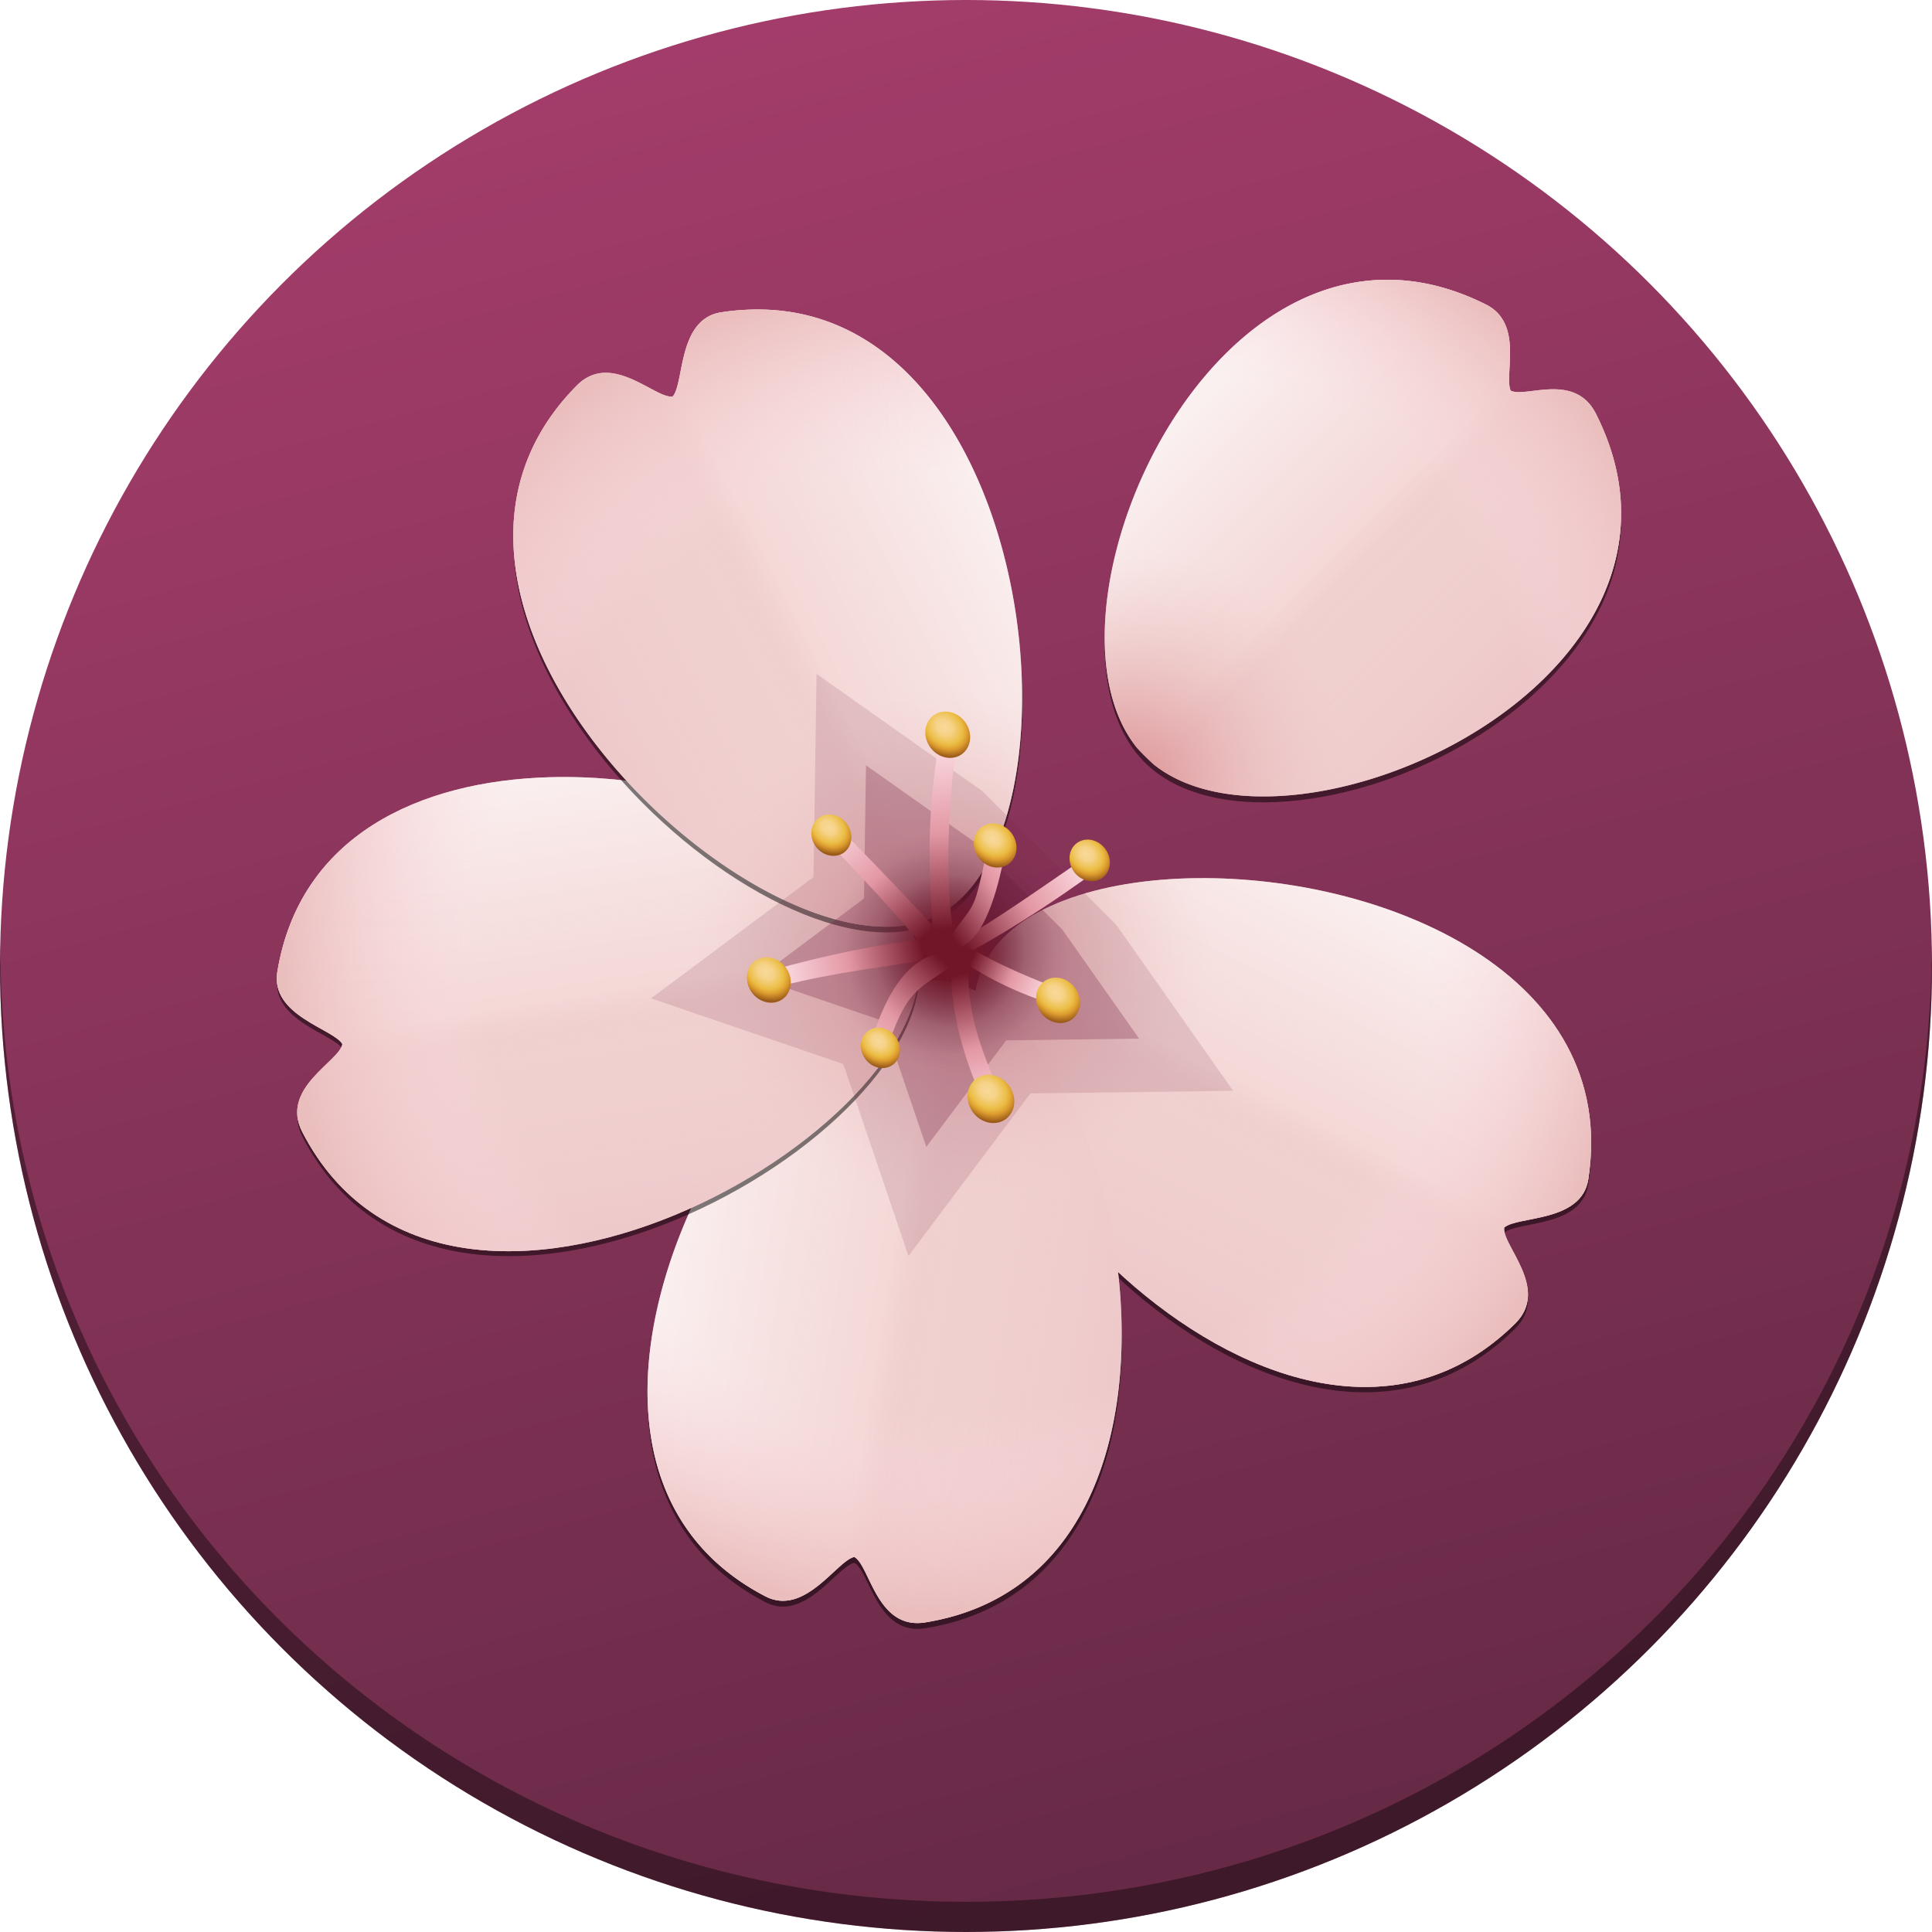 <svg width="256" height="256" xml:space="preserve" xmlns:xlink="http://www.w3.org/1999/xlink" xmlns="http://www.w3.org/2000/svg" xmlns:svg="http://www.w3.org/2000/svg">

    <!-- SPDX-FileCopyrightText: Simon Schneegans <code@simonschneegans.de> -->
    <!-- SPDX-FileCopyrightText: Bingies24 <@bingies24 on Discord, YouTube, and GitHub> -->
    <!-- SPDX-License-Identifier: CC-BY-4.0 -->

<g>
<defs>
<linearGradient id="basea" x1="48.338" x2="78.104" y1="13.229" y2="122.24" gradientTransform="translate(-31.068 -31.068) scale(2.348)" gradientUnits="userSpaceOnUse">
<stop stop-color="#a53d6b" offset="0"/>
<stop stop-color="#652945" offset="1"/>
</linearGradient>
</defs>
<g stroke-linecap="square" stroke-opacity=".29" stroke-width=".56">
<circle cx="128" cy="128" fill="url(#basea)" style="-inkscape-stroke:none;font-variation-settings:normal;paint-order:stroke fill markers" r="128"/>
<path d="M.037 125.24 0 128.002c0 45.73 24.397 87.985 64 110.85 39.569 22.845 88.45 22.835 128 0 39.603-22.865 64-65.12 64-110.85l-.037-2.762c0 70.933-57.46 126.74-127.96 126.76C57.5 251.98.043 196.172.043 125.24z" opacity=".397" style="paint-order:stroke fill markers"/>
</g>
</g>
<g transform="matrix(.702 0 0 .702 36 36)">
<defs>
<linearGradient id="overlayb">
<stop style="stop-color:#edc6c8;stop-opacity:1" offset="0"/>
<stop style="stop-color:#f1d4d4;stop-opacity:.251" offset=".488"/>
<stop style="stop-color:#f8e6e3;stop-opacity:.448" offset=".548"/>
<stop style="stop-color:#fff;stop-opacity:.698" offset="1"/>
</linearGradient>
<linearGradient id="overlaye">
<stop style="stop-color:#d88387;stop-opacity:1" offset="0"/>
<stop style="stop-color:#ecc;stop-opacity:0" offset=".414"/>
<stop style="stop-color:#fcdce2;stop-opacity:0" offset=".718"/>
<stop style="stop-color:#ebbebe;stop-opacity:1" offset="1"/>
</linearGradient>
<linearGradient id="overlayc">
<stop style="stop-color:#711629;stop-opacity:1" offset="0"/>
<stop style="stop-color:#711629;stop-opacity:1" offset=".231"/>
<stop style="stop-color:#531327;stop-opacity:.247" offset=".641"/>
<stop style="stop-color:#451124;stop-opacity:.039" offset=".879"/>
<stop style="stop-color:#431124;stop-opacity:0" offset="1"/>
</linearGradient>
<linearGradient xlink:href="#overlaya" id="overlayx" gradientUnits="userSpaceOnUse" gradientTransform="matrix(2.709 .854 .634 -2.873 -593.215 113.38)" x1="251.207" y1="68.003" x2="255.871" y2="60.004"/>
<linearGradient id="overlaya">
<stop style="stop-color:#711629;stop-opacity:1" offset="0"/>
<stop style="stop-color:#e397a4;stop-opacity:1" offset=".504"/>
<stop style="stop-color:#fddfe5;stop-opacity:1" offset="1"/>
</linearGradient>
<linearGradient xlink:href="#overlaya" id="overlayy" gradientUnits="userSpaceOnUse" gradientTransform="matrix(.004 -2.84 -2.931 .255 329.66 824.11)" x1="251.207" y1="68.003" x2="255.871" y2="60.004"/>
<linearGradient xlink:href="#overlaya" id="overlayz" gradientUnits="userSpaceOnUse" gradientTransform="matrix(-2.807 .431 .701 2.857 781.384 -177.659)" x1="251.207" y1="68.003" x2="255.871" y2="60.004"/>
<linearGradient xlink:href="#overlaya" id="overlayA" gradientUnits="userSpaceOnUse" gradientTransform="matrix(-1.004 2.656 2.833 .794 182.356 -593.6)" x1="251.207" y1="68.003" x2="255.871" y2="60.004"/>
<linearGradient xlink:href="#overlaya" id="overlayB" gradientUnits="userSpaceOnUse" gradientTransform="matrix(.592 2.678 2.868 -.822 -216.572 -486.303)" x1="251.207" y1="68.003" x2="255.871" y2="60.004"/>
<linearGradient xlink:href="#overlaya" id="overlayC" gradientUnits="userSpaceOnUse" gradientTransform="matrix(1.783 -1.77 -.793 -1.851 -261.621 699.92)" x1="251.207" y1="68.003" x2="255.871" y2="60.004"/>
<linearGradient xlink:href="#overlaya" id="overlayD" gradientUnits="userSpaceOnUse" gradientTransform="matrix(-2.292 -1.672 -1.484 3.514 803.795 305.099)" x1="251.207" y1="68.003" x2="255.871" y2="60.004"/>
<linearGradient xlink:href="#overlaya" id="overlayE" gradientUnits="userSpaceOnUse" gradientTransform="matrix(-.409 -2.964 -1.982 .91 366.347 808.642)" x1="251.207" y1="68.003" x2="255.871" y2="60.004"/>
<linearGradient id="overlayd">
<stop style="stop-color:#f9d99a;stop-opacity:1" offset="0"/>
<stop style="stop-color:#f6d389;stop-opacity:1" offset=".253"/>
<stop style="stop-color:#ebbd44;stop-opacity:1" offset=".591"/>
<stop style="stop-color:#dd9c2e;stop-opacity:1" offset=".752"/>
<stop style="stop-color:#9a5a19;stop-opacity:1" offset="1"/>
</linearGradient>
<linearGradient xlink:href="#overlayb" id="overlayh" gradientUnits="userSpaceOnUse" gradientTransform="matrix(21.643 0 0 21.654 -3969.91 2630.314)" x1="179.287" y1="-132.702" x2="182.168" y2="-129.839"/>
<linearGradient xlink:href="#overlayb" id="overlayj" gradientUnits="userSpaceOnUse" gradientTransform="matrix(24.591 0 0 24.603 -4318.32 3017.57)" x1="179.287" y1="-132.702" x2="182.168" y2="-129.839"/>
<linearGradient xlink:href="#overlayb" id="overlaym" gradientUnits="userSpaceOnUse" gradientTransform="matrix(24.591 0 0 24.603 -4431.774 2995.905)" x1="179.287" y1="-132.702" x2="182.168" y2="-129.839"/>
<linearGradient xlink:href="#overlayb" id="overlayp" gradientUnits="userSpaceOnUse" gradientTransform="matrix(24.591 0 0 24.603 -4575.185 3142.051)" x1="179.287" y1="-132.702" x2="182.168" y2="-129.839"/>
<linearGradient xlink:href="#overlayb" id="overlays" gradientUnits="userSpaceOnUse" gradientTransform="matrix(24.591 0 0 24.603 -4469.613 3335.306)" x1="179.287" y1="-132.702" x2="182.168" y2="-129.839"/>
<radialGradient xlink:href="#overlayc" id="overlayw" gradientUnits="userSpaceOnUse" gradientTransform="translate(-105.723 -105.09) scale(3.446)" cx="67.84" cy="67.682" fx="67.84" fy="67.682" r="6.489"/>
<radialGradient xlink:href="#overlayd" id="overlayF" gradientUnits="userSpaceOnUse" gradientTransform="matrix(-2.658 1.255 -1.487 -3.134 888.407 -4.713)" cx="263.976" cy="55.751" fx="263.976" fy="55.751" r="1.604"/>
<radialGradient xlink:href="#overlayd" id="overlayG" gradientUnits="userSpaceOnUse" gradientTransform="matrix(-2.895 1.367 -1.62 -3.415 943.48 4.56)" cx="263.976" cy="55.751" fx="263.976" fy="55.751" r="1.604"/>
<radialGradient xlink:href="#overlayd" id="overlayH" gradientUnits="userSpaceOnUse" gradientTransform="matrix(-2.816 1.33 -1.576 -3.322 919.612 -22.268)" cx="263.976" cy="55.751" fx="263.976" fy="55.751" r="1.604"/>
<radialGradient xlink:href="#overlayd" id="overlayI" gradientUnits="userSpaceOnUse" gradientTransform="matrix(-2.955 1.395 -1.653 -3.485 959.662 -53.181)" cx="263.976" cy="55.751" fx="263.976" fy="55.751" r="1.604"/>
<radialGradient xlink:href="#overlayd" id="overlayJ" gradientUnits="userSpaceOnUse" gradientTransform="matrix(-2.64 1.246 -1.477 -3.114 839.432 -23.079)" cx="263.976" cy="55.751" fx="263.976" fy="55.751" r="1.604"/>
<radialGradient xlink:href="#overlayd" id="overlayK" gradientUnits="userSpaceOnUse" gradientTransform="matrix(-2.892 1.365 -1.618 -3.411 892.932 -15.535)" cx="263.976" cy="55.751" fx="263.976" fy="55.751" r="1.604"/>
<radialGradient xlink:href="#overlayd" id="overlayL" gradientUnits="userSpaceOnUse" gradientTransform="matrix(-2.575 1.216 -1.441 -3.037 814.473 21.924)" cx="263.976" cy="55.751" fx="263.976" fy="55.751" r="1.604"/>
<radialGradient xlink:href="#overlayd" id="overlayM" gradientUnits="userSpaceOnUse" gradientTransform="matrix(-3.078 1.453 -1.722 -3.63 978.814 7.626)" cx="263.976" cy="55.751" fx="263.976" fy="55.751" r="1.604"/>
<radialGradient xlink:href="#overlaye" id="overlayi" gradientUnits="userSpaceOnUse" gradientTransform="matrix(65.973 0 0 64.129 -8387.29 7342.113)" cx="125.522" cy="-117.028" fx="125.522" fy="-117.028" r="1.716"/>
<radialGradient xlink:href="#overlaye" id="overlayk" gradientUnits="userSpaceOnUse" gradientTransform="matrix(74.958 0 0 72.863 -9337.358 8371.13)" cx="125.522" cy="-117.028" fx="125.522" fy="-117.028" r="1.716"/>
<radialGradient xlink:href="#overlaye" id="overlayn" gradientUnits="userSpaceOnUse" gradientTransform="matrix(74.958 0 0 72.863 -9450.813 8349.465)" cx="125.522" cy="-117.028" fx="125.522" fy="-117.028" r="1.716"/>
<radialGradient xlink:href="#overlaye" id="overlayq" gradientUnits="userSpaceOnUse" gradientTransform="matrix(74.958 0 0 72.863 -9594.224 8495.61)" cx="125.522" cy="-117.028" fx="125.522" fy="-117.028" r="1.716"/>
<radialGradient xlink:href="#overlaye" id="overlayt" gradientUnits="userSpaceOnUse" gradientTransform="matrix(74.958 0 0 72.863 -9488.651 8688.865)" cx="125.522" cy="-117.028" fx="125.522" fy="-117.028" r="1.716"/>
<filter style="color-interpolation-filters:sRGB" id="overlayu" x="-.14" y="-.137" width="1.279" height="1.275">
<feGaussianBlur stdDeviation="3.367"/>
</filter>
<filter style="color-interpolation-filters:sRGB" id="overlayv" x="-.163" y="-.161" width="1.327" height="1.321">
<feGaussianBlur stdDeviation="3.937"/>
</filter>
<filter style="color-interpolation-filters:sRGB" id="overlayg" x="-.043" y="-.043" width="1.087" height="1.087">
<feGaussianBlur stdDeviation=".086"/>
</filter>
<filter style="color-interpolation-filters:sRGB" id="overlayf" x="-.036" y="-.043" width="1.071" height="1.087">
<feGaussianBlur stdDeviation=".086"/>
</filter>
<filter style="color-interpolation-filters:sRGB" id="overlayl" x="-.046" y="-.034" width="1.093" height="1.069">
<feGaussianBlur stdDeviation=".086"/>
</filter>
<filter style="color-interpolation-filters:sRGB" id="overlayo" x="-.034" y="-.046" width="1.069" height="1.093">
<feGaussianBlur stdDeviation=".086"/>
</filter>
<filter style="color-interpolation-filters:sRGB" id="overlayr" x="-.043" y="-.036" width="1.087" height="1.071">
<feGaussianBlur stdDeviation=".086"/>
</filter>
</defs>
<path style="font-variation-settings:normal;display:inline;mix-blend-mode:normal;vector-effect:none;fill:#000;fill-opacity:.503;stroke-width:.016px;stroke-linecap:butt;stroke-linejoin:miter;stroke-miterlimit:4;stroke-dasharray:none;stroke-dashoffset:0;stroke-opacity:1;-inkscape-stroke:none;paint-order:stroke fill markers;filter:url(#overlayf);stop-color:#000" d="M6.644 6.55c.77-1.51 6.113-.903 5.666 2.026-.063.41-.667.345-.79.455-.025.163.432.575.103.9C9.51 12.025 5.876 8.06 6.644 6.55Z" transform="translate(.96 -.219) scale(20.111)"/>
<path style="font-variation-settings:normal;display:inline;mix-blend-mode:normal;vector-effect:none;fill:#000;fill-opacity:.503;stroke-width:.015px;stroke-linecap:butt;stroke-linejoin:miter;stroke-miterlimit:4;stroke-dasharray:none;stroke-dashoffset:0;stroke-opacity:1;-inkscape-stroke:none;paint-order:stroke fill markers;filter:url(#overlayg);stop-color:#000" d="M8.045 4.708C6.858 3.52 8.703-.71 11.192.543c.349.176.114.697.177.84.14.07.64-.22.836.169 1.256 2.498-2.973 4.343-4.16 3.156z" transform="translate(-.037 -3.836) scale(20.486)"/>
<path style="font-variation-settings:normal;vector-effect:none;fill:#f0cece;fill-opacity:1;stroke-width:.272px;stroke-linecap:butt;stroke-linejoin:miter;stroke-miterlimit:4;stroke-dasharray:none;stroke-dashoffset:0;stroke-opacity:1;-inkscape-stroke:none;paint-order:stroke fill markers;stop-color:#000" d="M-10.41-211.39c1.935 40.167-62.789 63.884-86.568 44.493a52.611 52.637 0 0 1-3.314-3.315c-22.223-27.234 11.656-108.326 62.834-81.325 8.156 4.302 3.544 13.406 5.096 16.304 2.973 1.4 12.575-2.062 16.476 5.228 3.48 6.502 5.192 12.734 5.475 18.615z" transform="matrix(.035 -.999 -.999 .042 0 0)"/>
<path style="font-variation-settings:normal;vector-effect:none;fill:url(#overlayh);stroke-width:.272px;stroke-linecap:butt;stroke-linejoin:miter;stroke-miterlimit:4;stroke-dasharray:none;stroke-dashoffset:0;stroke-opacity:1;-inkscape-stroke:none;paint-order:stroke fill markers;stop-color:#000" d="M-10.41-211.39c1.935 40.167-62.789 63.884-86.568 44.493a52.611 52.637 0 0 1-3.314-3.315c-22.223-27.234 11.656-108.326 62.834-81.325 8.156 4.302 3.544 13.406 5.096 16.304 2.973 1.4 12.575-2.062 16.476 5.228 3.48 6.502 5.192 12.734 5.475 18.615z" transform="matrix(.035 -.999 -.999 .042 0 0)"/>
<path style="font-variation-settings:normal;vector-effect:none;fill:url(#overlayi);fill-opacity:1;stroke-width:.272px;stroke-linecap:butt;stroke-linejoin:miter;stroke-miterlimit:4;stroke-dasharray:none;stroke-dashoffset:0;stroke-opacity:1;-inkscape-stroke:none;paint-order:stroke fill markers;stop-color:#000" d="M-10.41-211.39c1.935 40.167-62.789 63.884-86.568 44.493a52.611 52.637 0 0 1-3.314-3.315c-22.223-27.234 11.656-108.326 62.834-81.325 8.156 4.302 3.544 13.406 5.096 16.304 2.973 1.4 12.575-2.062 16.476 5.228 3.48 6.502 5.192 12.734 5.475 18.615z" transform="matrix(.035 -.999 -.999 .042 0 0)"/>
<path style="font-variation-settings:normal;vector-effect:none;fill:#f0cece;fill-opacity:1;stroke-width:.309px;stroke-linecap:butt;stroke-linejoin:miter;stroke-miterlimit:4;stroke-dasharray:none;stroke-dashoffset:0;stroke-opacity:1;-inkscape-stroke:none;paint-order:stroke fill markers;stop-color:#000" d="M124.17-158.611c-17.55 4.935-34.657 4.194-43.303-4.401-25.152-25.006 15.674-122.072 70.326-93.239 8.514 4.492 2.763 15.007 4.384 18.032 3.104 1.461 14.064-3.165 18.136 4.446 19.07 35.634-16.042 65.741-49.544 75.162z" transform="matrix(.961 -.275 -.349 -.937 0 0)"/>
<path style="font-variation-settings:normal;vector-effect:none;fill:url(#overlayj);stroke-width:.309px;stroke-linecap:butt;stroke-linejoin:miter;stroke-miterlimit:4;stroke-dasharray:none;stroke-dashoffset:0;stroke-opacity:1;-inkscape-stroke:none;paint-order:stroke fill markers;stop-color:#000" d="M124.17-158.611c-17.55 4.935-34.657 4.194-43.303-4.401-25.152-25.006 15.674-122.072 70.326-93.239 8.514 4.492 2.763 15.007 4.384 18.032 3.104 1.461 14.064-3.165 18.136 4.446 19.07 35.634-16.042 65.741-49.544 75.162z" transform="matrix(.961 -.275 -.349 -.937 0 0)"/>
<path style="font-variation-settings:normal;vector-effect:none;fill:url(#overlayk);fill-opacity:1;stroke-width:.309px;stroke-linecap:butt;stroke-linejoin:miter;stroke-miterlimit:4;stroke-dasharray:none;stroke-dashoffset:0;stroke-opacity:1;-inkscape-stroke:none;paint-order:stroke fill markers;stop-color:#000" d="M124.17-158.611c-17.55 4.935-34.657 4.194-43.303-4.401-25.152-25.006 15.674-122.072 70.326-93.239 8.514 4.492 2.763 15.007 4.384 18.032 3.104 1.461 14.064-3.165 18.136 4.446 19.07 35.634-16.042 65.741-49.544 75.162z" transform="matrix(.961 -.275 -.349 -.937 0 0)"/>
<path style="font-variation-settings:normal;display:inline;mix-blend-mode:normal;vector-effect:none;fill:#000;fill-opacity:.503;stroke-width:.016px;stroke-linecap:butt;stroke-linejoin:miter;stroke-miterlimit:4;stroke-dasharray:none;stroke-dashoffset:0;stroke-opacity:1;-inkscape-stroke:none;paint-order:stroke fill markers;filter:url(#overlayl);stop-color:#000" d="M6.292 6.729c-1.672-.27-4.334 4.403-1.705 5.77.368.19.672-.336.833-.37.147.076.21.688.667.614 2.935-.471 1.878-5.745.205-6.014z" transform="translate(.96 -.219) scale(20.111)"/>
<path style="font-variation-settings:normal;vector-effect:none;fill:#f0cece;fill-opacity:1;stroke-width:.309px;stroke-linecap:butt;stroke-linejoin:miter;stroke-miterlimit:4;stroke-dasharray:none;stroke-dashoffset:0;stroke-opacity:1;-inkscape-stroke:none;paint-order:stroke fill markers;stop-color:#000" d="M-30.026-182.526c28.514 20.25 118.435-20.308 90.285-72.911-4.072-7.61-15.033-2.986-18.137-4.446-1.62-3.026 4.133-13.54-4.381-18.032-54.652-28.834-95.48 68.232-70.328 93.238a20.27 20.27 0 0 0 2.56 2.15z" transform="matrix(-.789 .614 -.551 -.834 0 0)"/>
<path style="font-variation-settings:normal;vector-effect:none;fill:url(#overlaym);stroke-width:.309px;stroke-linecap:butt;stroke-linejoin:miter;stroke-miterlimit:4;stroke-dasharray:none;stroke-dashoffset:0;stroke-opacity:1;-inkscape-stroke:none;paint-order:stroke fill markers;stop-color:#000" d="M-30.026-182.526c28.514 20.25 118.435-20.308 90.285-72.911-4.072-7.61-15.033-2.986-18.137-4.446-1.62-3.026 4.133-13.54-4.381-18.032-54.652-28.834-95.48 68.232-70.328 93.238a20.27 20.27 0 0 0 2.56 2.15z" transform="matrix(-.789 .614 -.551 -.834 0 0)"/>
<path style="font-variation-settings:normal;vector-effect:none;fill:url(#overlayn);fill-opacity:1;stroke-width:.309px;stroke-linecap:butt;stroke-linejoin:miter;stroke-miterlimit:4;stroke-dasharray:none;stroke-dashoffset:0;stroke-opacity:1;-inkscape-stroke:none;paint-order:stroke fill markers;stop-color:#000" d="M-30.026-182.526c28.514 20.25 118.435-20.308 90.285-72.911-4.072-7.61-15.033-2.986-18.137-4.446-1.62-3.026 4.133-13.54-4.381-18.032-54.652-28.834-95.48 68.232-70.328 93.238a20.27 20.27 0 0 0 2.56 2.15z" transform="matrix(-.789 .614 -.551 -.834 0 0)"/>
<path style="font-variation-settings:normal;display:inline;mix-blend-mode:normal;vector-effect:none;fill:#000;fill-opacity:.503;stroke-width:.016px;stroke-linecap:butt;stroke-linejoin:miter;stroke-miterlimit:4;stroke-dasharray:none;stroke-dashoffset:0;stroke-opacity:1;-inkscape-stroke:none;paint-order:stroke fill markers;filter:url(#overlayo);stop-color:#000" d="M6.021 6.451C5.756 4.778.486 3.707.008 6.631c-.067.41.527.533.61.676-.026.163-.588.413-.376.825 1.364 2.642 6.045-.007 5.78-1.68Z" transform="translate(.96 -.219) scale(20.111)"/>
<path style="font-variation-settings:normal;vector-effect:none;fill:#f0cece;fill-opacity:1;stroke-width:.309px;stroke-linecap:butt;stroke-linejoin:miter;stroke-miterlimit:4;stroke-dasharray:none;stroke-dashoffset:0;stroke-opacity:1;-inkscape-stroke:none;paint-order:stroke fill markers;stop-color:#000" d="M-100.725-49.885c18.918-14.352 30.286-35.65 17.573-59.406-4.073-7.61-15.033-2.985-18.138-4.446-1.62-3.025 4.131-13.54-4.383-18.032-54.652-28.833-95.478 68.23-70.326 93.237 14.148 14.065 50.951 7.099 75.274-11.353z" transform="matrix(-.829 -.559 .621 -.784 0 0)"/>
<path style="font-variation-settings:normal;vector-effect:none;fill:url(#overlayp);stroke-width:.309px;stroke-linecap:butt;stroke-linejoin:miter;stroke-miterlimit:4;stroke-dasharray:none;stroke-dashoffset:0;stroke-opacity:1;-inkscape-stroke:none;paint-order:stroke fill markers;stop-color:#000" d="M-100.725-49.885c18.918-14.352 30.286-35.65 17.573-59.406-4.073-7.61-15.033-2.985-18.138-4.446-1.62-3.025 4.131-13.54-4.383-18.032-54.652-28.833-95.478 68.23-70.326 93.237 14.148 14.065 50.951 7.099 75.274-11.353z" transform="matrix(-.829 -.559 .621 -.784 0 0)"/>
<path style="font-variation-settings:normal;vector-effect:none;fill:url(#overlayq);fill-opacity:1;stroke-width:.309px;stroke-linecap:butt;stroke-linejoin:miter;stroke-miterlimit:4;stroke-dasharray:none;stroke-dashoffset:0;stroke-opacity:1;-inkscape-stroke:none;paint-order:stroke fill markers;stop-color:#000" d="M-100.725-49.885c18.918-14.352 30.286-35.65 17.573-59.406-4.073-7.61-15.033-2.985-18.138-4.446-1.62-3.025 4.131-13.54-4.383-18.032-54.652-28.833-95.478 68.23-70.326 93.237 14.148 14.065 50.951 7.099 75.274-11.353z" transform="matrix(-.829 -.559 .621 -.784 0 0)"/>
<path style="font-variation-settings:normal;display:inline;mix-blend-mode:normal;vector-effect:none;fill:#000;fill-opacity:.503;stroke-width:.016px;stroke-linecap:butt;stroke-linejoin:miter;stroke-miterlimit:4;stroke-dasharray:none;stroke-dashoffset:0;stroke-opacity:1;-inkscape-stroke:none;paint-order:stroke fill markers;filter:url(#overlayr);stop-color:#000" d="M6.201 6.107c1.51-.77.9-6.113-2.028-5.664-.41.062-.345.667-.456.79-.163.025-.574-.432-.9-.103C.726 3.243 4.692 6.876 6.2 6.107z" transform="translate(.96 -.219) scale(20.111)"/>
<path style="font-variation-settings:normal;vector-effect:none;fill:#f0cece;fill-opacity:1;stroke-width:.309px;stroke-linecap:butt;stroke-linejoin:miter;stroke-miterlimit:4;stroke-dasharray:none;stroke-dashoffset:0;stroke-opacity:1;-inkscape-stroke:none;paint-order:stroke fill markers;stop-color:#000" d="M25.698 91.51a48.757 48.757 0 0 0-3.276-7.547C18.35 76.353 7.39 80.98 4.284 79.52c-1.62-3.026 4.131-13.542-4.383-18.033-54.652-28.834-95.48 68.231-70.328 93.237 23.973 23.833 112.992-12.718 96.125-63.213z" transform="matrix(.275 -.961 .937 .348 0 0)"/>
<path style="font-variation-settings:normal;vector-effect:none;fill:url(#overlays);stroke-width:.309px;stroke-linecap:butt;stroke-linejoin:miter;stroke-miterlimit:4;stroke-dasharray:none;stroke-dashoffset:0;stroke-opacity:1;-inkscape-stroke:none;paint-order:stroke fill markers;stop-color:#000" d="M25.698 91.51a48.757 48.757 0 0 0-3.276-7.547C18.35 76.353 7.39 80.98 4.284 79.52c-1.62-3.026 4.131-13.542-4.383-18.033-54.652-28.834-95.48 68.231-70.328 93.237 23.973 23.833 112.992-12.718 96.125-63.213z" transform="matrix(.275 -.961 .937 .348 0 0)"/>
<path style="font-variation-settings:normal;vector-effect:none;fill:url(#overlayt);fill-opacity:1;stroke-width:.309px;stroke-linecap:butt;stroke-linejoin:miter;stroke-miterlimit:4;stroke-dasharray:none;stroke-dashoffset:0;stroke-opacity:1;-inkscape-stroke:none;paint-order:stroke fill markers;stop-color:#000" d="M25.698 91.51a48.757 48.757 0 0 0-3.276-7.547C18.35 76.353 7.39 80.98 4.284 79.52c-1.62-3.026 4.131-13.542-4.383-18.033-54.652-28.834-95.48 68.231-70.328 93.237 23.973 23.833 112.992-12.718 96.125-63.213z" transform="matrix(.275 -.961 .937 .348 0 0)"/>
<path style="display:inline;opacity:.378;fill:#6f1c3b;stroke-width:.265;filter:url(#overlayu)" transform="matrix(1.878 -.1 .1 1.878 228.774 41.864)" d="m-28.304 58.528-20.332-.819-13.083 15.646-5.505-19.59-18.923-7.608 16.93-11.288 1.389-20.349 15.967 12.614 12.72 14.116z"/>
<path style="display:inline;opacity:.521;mix-blend-mode:normal;fill:#6f1c3b;stroke-width:.265;filter:url(#overlayv)" transform="rotate(-3.052 1426.942 -3619.504) scale(1.233)" d="m-28.304 58.528-20.332-.819-13.083 15.646-5.505-19.59-18.923-7.608 16.93-11.288 1.389-20.349 15.967 12.614 12.72 14.116z"/>
<circle style="display:inline;fill:url(#overlayw);stroke-width:.971" cx="128.058" cy="128.149" r="22.362"/>
<path style="display:inline;fill:url(#overlayx);fill-opacity:1;stroke:none;stroke-width:.763px;stroke-linecap:butt;stroke-linejoin:miter;stroke-opacity:1" d="m135.793 159.802 3.18-1.044c-4.797-11.429-7.504-17.1-7.527-27.465-.606-2.923-3.46-1.73-3.164.19.08 1.852-.703 11.639 7.51 28.318z"/>
<path style="display:inline;fill:url(#overlayy);stroke:none;stroke-width:.763px;stroke-linecap:butt;stroke-linejoin:miter;stroke-opacity:1" d="m154.982 113.545-1.787-2.698c-10.235 7.034-15.722 10.91-24.108 15.918-2.608 1.453-.324 3.274 1.42 2.418 1.631-1.118 10.415-5.415 24.475-15.638z"/>
<path style="display:inline;fill:url(#overlayz);stroke:none;stroke-width:.763px;stroke-linecap:butt;stroke-linejoin:miter;stroke-opacity:1" d="m106.278 104.162-2.642 1.98c8.522 9.035 13.193 13.862 19.429 21.38 1.835 2.355 4.232-.936 3.118-2.529-1.355-1.44-7.645-8.506-19.905-20.83z"/>
<path style="display:inline;fill:url(#overlayA);stroke:none;stroke-width:.763px;stroke-linecap:butt;stroke-linejoin:miter;stroke-opacity:1" d="m95.094 131.655.394 3.304c12.057-2.978 19.358-3.521 28.971-5.255 2.953-.44 1.265-4.146-.669-3.96-1.92.473-11.936 1.295-28.696 5.91z"/>
<path style="display:inline;fill:url(#overlayB);stroke:none;stroke-width:.756px;stroke-linecap:butt;stroke-linejoin:miter;stroke-opacity:1" d="m113.232 145.14 3.282.445c3.838-11.397 6.815-10.341 12.235-15.086 1.3-1.308.907-2.96-1.697-2.266-2.132.943-8.896.824-13.82 16.908z"/>
<path style="display:inline;fill:url(#overlayC);stroke:none;stroke-width:.574px;stroke-linecap:butt;stroke-linejoin:miter;stroke-opacity:1" d="m146.08 137.852.82-3.133c-6.626-2.63-9.593-4.076-14.548-6.702-1.475-.882-2.354 1.938-1.44 2.6 1.055.419 5.714 3.971 15.168 7.235z"/>
<path style="display:inline;fill:url(#overlayD);stroke:none;stroke-width:.859px;stroke-linecap:butt;stroke-linejoin:miter;stroke-opacity:1" d="m129.405 88.111-3.509.87c-2.436 15.646-1.775 24.293-1.039 37.023-.33 3.846 3.654 2.22 3.968-.284-.44-2.507-2.541-15.309.58-37.609z"/>
<path style="display:inline;fill:url(#overlayE);stroke:none;stroke-width:.661px;stroke-linecap:butt;stroke-linejoin:miter;stroke-opacity:1" d="m138.415 109.642-3.315-.898c-2.653 12.616-2.126 9.878-7.176 16.947-.898 1.448-.91 3.237.89 2.468 1.472-1.045 6.198-.713 9.6-18.517z"/>
<ellipse style="display:inline;fill:url(#overlayF);fill-opacity:1;stroke-width:.912;stroke-linecap:square;stroke-opacity:.29;paint-order:stroke fill markers;stop-color:#000" cx="104.001" cy="153.157" rx="3.691" ry="4.044" transform="matrix(.953 -.304 .361 .932 0 0)"/>
<ellipse style="display:inline;fill:url(#overlayG);fill-opacity:1;stroke-width:.994;stroke-linecap:square;stroke-opacity:.29;paint-order:stroke fill markers;stop-color:#000" cx="88.867" cy="176.56" rx="4.021" ry="4.406" transform="matrix(.953 -.304 .361 .932 0 0)"/>
<ellipse style="display:inline;fill:url(#overlayH);fill-opacity:1;stroke-width:.967;stroke-linecap:square;stroke-opacity:.29;paint-order:stroke fill markers;stop-color:#000" cx="88.353" cy="145.031" rx="3.911" ry="4.285" transform="matrix(.953 -.304 .361 .932 0 0)"/>
<ellipse style="display:inline;fill:url(#overlayI);fill-opacity:1;stroke-width:1.014;stroke-linecap:square;stroke-opacity:.29;paint-order:stroke fill markers;stop-color:#000" cx="87.554" cy="122.339" rx="4.104" ry="4.496" transform="matrix(.953 -.304 .361 .932 0 0)"/>
<ellipse style="display:inline;fill:url(#overlayJ);fill-opacity:1;stroke-width:.906;stroke-linecap:square;stroke-opacity:.29;paint-order:stroke fill markers;stop-color:#000" cx="60.183" cy="133.753" rx="3.667" ry="4.017" transform="matrix(.953 -.304 .361 .932 0 0)"/>
<ellipse style="display:inline;fill:url(#overlayK);fill-opacity:1;stroke-width:.993;stroke-linecap:square;stroke-opacity:.29;paint-order:stroke fill markers;stop-color:#000" cx="39.272" cy="156.273" rx="4.017" ry="4.401" transform="matrix(.953 -.304 .361 .932 0 0)"/>
<ellipse style="display:inline;fill:url(#overlayL);fill-opacity:1;stroke-width:.884;stroke-linecap:square;stroke-opacity:.29;paint-order:stroke fill markers;stop-color:#000" cx="54.318" cy="174.913" rx="3.577" ry="3.919" transform="matrix(.953 -.304 .361 .932 0 0)"/>
<ellipse style="display:inline;fill:url(#overlayM);fill-opacity:1;stroke-width:1.057;stroke-linecap:square;stroke-opacity:.29;paint-order:stroke fill markers;stop-color:#000" cx="70.308" cy="190.472" rx="4.275" ry="4.684" transform="matrix(.953 -.304 .361 .932 0 0)"/>
</g>
</svg>